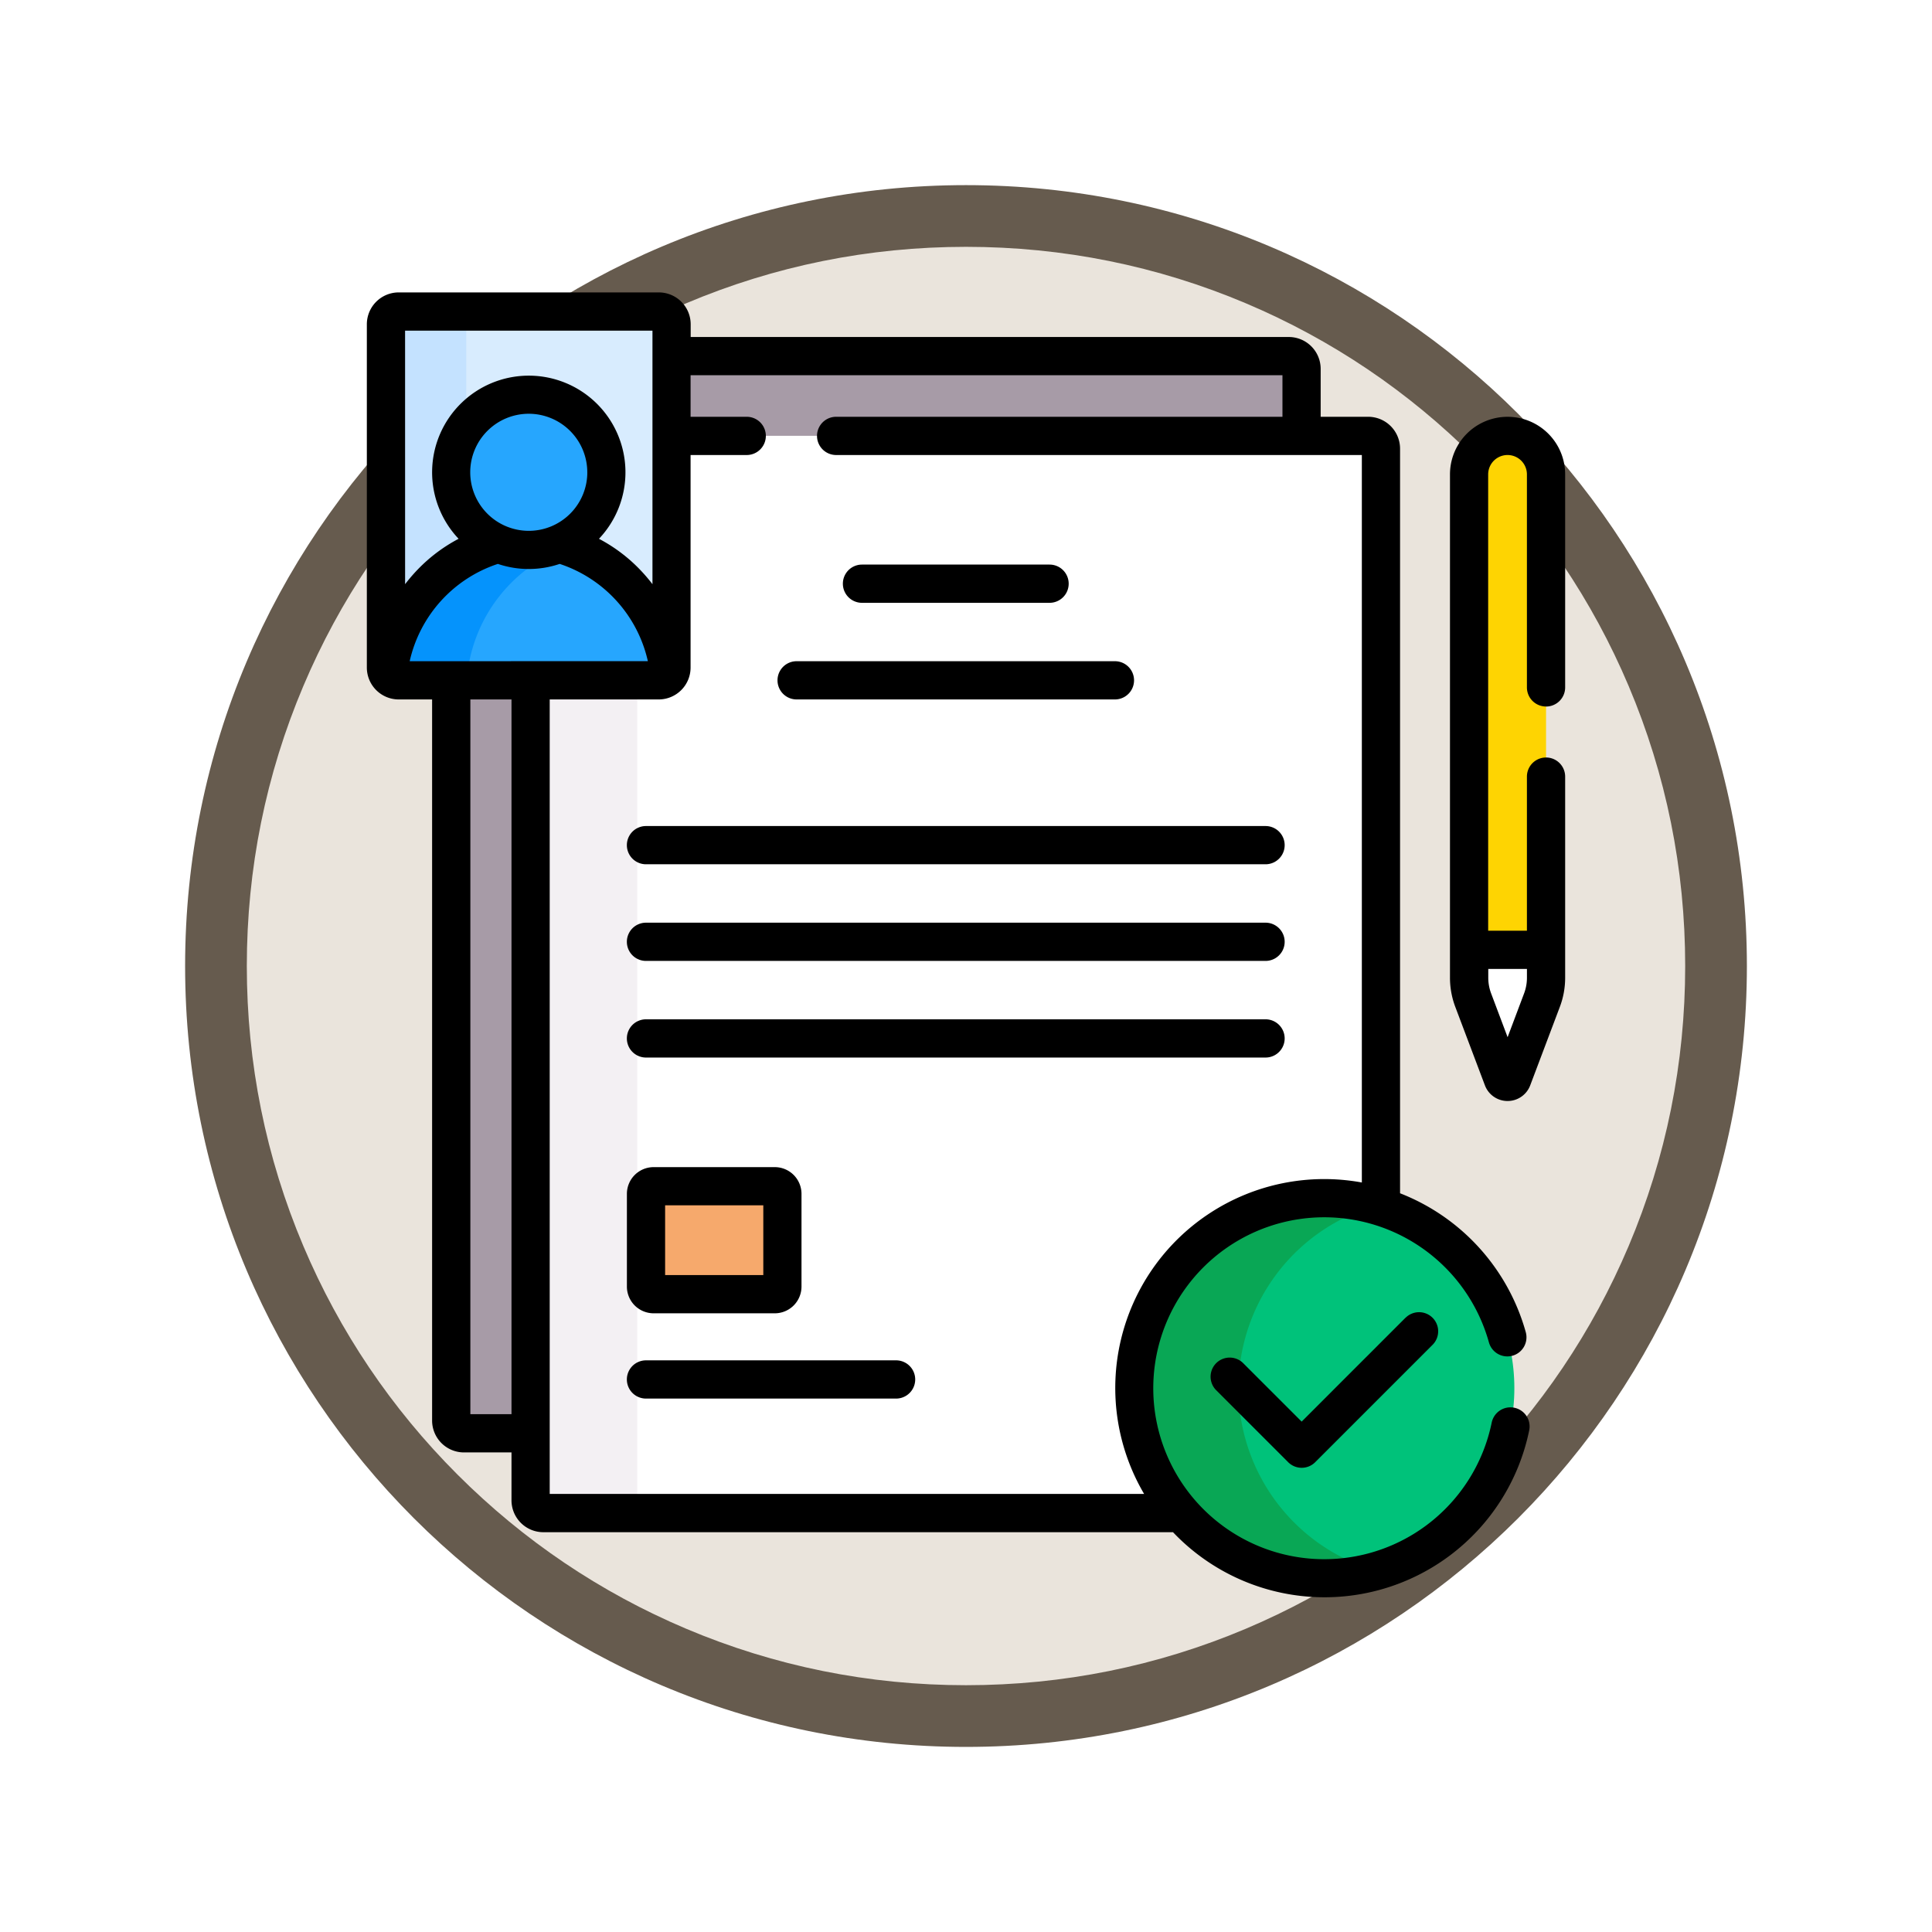 <svg xmlns="http://www.w3.org/2000/svg" xmlns:xlink="http://www.w3.org/1999/xlink" width="93.934" height="93.934" viewBox="0 0 93.934 93.934">
  <defs>
    <filter id="Trazado_982547" x="0" y="0" width="93.934" height="93.934" filterUnits="userSpaceOnUse">
      <feOffset dy="3" input="SourceAlpha"/>
      <feGaussianBlur stdDeviation="3" result="blur"/>
      <feFlood flood-opacity="0.161"/>
      <feComposite operator="in" in2="blur"/>
      <feComposite in="SourceGraphic"/>
    </filter>
  </defs>
  <g id="Grupo_1220407" data-name="Grupo 1220407" transform="translate(-1031.066 -1331.697)">
    <g id="Grupo_1219862" data-name="Grupo 1219862" transform="translate(420 137)">
      <g id="Grupo_1215985" data-name="Grupo 1215985" transform="translate(-0.229 -2679.151)">
        <g id="Grupo_1214663" data-name="Grupo 1214663" transform="translate(0 -1254.151)">
          <g id="Grupo_1214433" data-name="Grupo 1214433" transform="translate(-0.771 -2738.674)">
            <g id="Grupo_1183190" data-name="Grupo 1183190" transform="translate(1 1016.674)">
              <g id="Grupo_1179611" data-name="Grupo 1179611" transform="translate(428 4723.467)">
                <g id="Grupo_1175227" data-name="Grupo 1175227" transform="translate(-5.967 140.533)">
                  <g id="Grupo_1167337" data-name="Grupo 1167337" transform="translate(198.033 1992)">
                    <g id="Grupo_1166720" data-name="Grupo 1166720">
                      <g id="Grupo_1164305" data-name="Grupo 1164305">
                        <g id="Grupo_1163948" data-name="Grupo 1163948">
                          <g id="Grupo_1158168" data-name="Grupo 1158168">
                            <g id="Grupo_1152576" data-name="Grupo 1152576">
                              <g id="Grupo_1148633" data-name="Grupo 1148633">
                                <g id="Grupo_1148525" data-name="Grupo 1148525">
                                  <g transform="matrix(1, 0, 0, 1, -9, -6)" filter="url(#Trazado_982547)">
                                    <g id="Trazado_982547-2" data-name="Trazado 982547" transform="translate(9 6)" fill="#eae4dc">
                                      <path d="M 37.967 74.434 C 33.043 74.434 28.268 73.47 23.773 71.568 C 19.43 69.732 15.53 67.102 12.181 63.753 C 8.831 60.403 6.202 56.503 4.365 52.161 C 2.464 47.666 1.5 42.89 1.5 37.967 C 1.5 33.043 2.464 28.268 4.365 23.773 C 6.202 19.43 8.831 15.53 12.181 12.181 C 15.53 8.831 19.43 6.202 23.773 4.365 C 28.268 2.464 33.043 1.5 37.967 1.5 C 42.89 1.5 47.666 2.464 52.161 4.365 C 56.503 6.202 60.403 8.831 63.753 12.181 C 67.102 15.53 69.732 19.43 71.568 23.773 C 73.47 28.268 74.434 33.043 74.434 37.967 C 74.434 42.89 73.47 47.666 71.568 52.161 C 69.732 56.503 67.102 60.403 63.753 63.753 C 60.403 67.102 56.503 69.732 52.161 71.568 C 47.666 73.47 42.89 74.434 37.967 74.434 Z" stroke="none"/>
                                      <path d="M 37.967 3 C 33.245 3 28.666 3.924 24.357 5.747 C 20.194 7.508 16.454 10.029 13.242 13.242 C 10.029 16.454 7.508 20.194 5.747 24.357 C 3.924 28.666 3 33.245 3 37.967 C 3 42.689 3.924 47.268 5.747 51.577 C 7.508 55.74 10.029 59.48 13.242 62.692 C 16.454 65.904 20.194 68.426 24.357 70.187 C 28.666 72.009 33.245 72.934 37.967 72.934 C 42.689 72.934 47.268 72.009 51.577 70.187 C 55.74 68.426 59.48 65.904 62.692 62.692 C 65.904 59.48 68.426 55.74 70.187 51.577 C 72.009 47.268 72.934 42.689 72.934 37.967 C 72.934 33.245 72.009 28.666 70.187 24.357 C 68.426 20.194 65.904 16.454 62.692 13.242 C 59.48 10.029 55.74 7.508 51.577 5.747 C 47.268 3.924 42.689 3 37.967 3 M 37.967 0 C 58.935 0 75.934 16.998 75.934 37.967 C 75.934 58.935 58.935 75.934 37.967 75.934 C 16.998 75.934 0 58.935 0 37.967 C 0 16.998 16.998 0 37.967 0 Z" stroke="none" fill="#665b4e"/>
                                    </g>
                                  </g>
                                </g>
                              </g>
                            </g>
                          </g>
                        </g>
                      </g>
                    </g>
                  </g>
                </g>
              </g>
            </g>
          </g>
        </g>
      </g>
    </g>
    <g id="contrato_7_" data-name="contrato (7)" transform="translate(1028.008 1345.914)">
      <g id="Grupo_1220392" data-name="Grupo 1220392" transform="translate(24.996 3.098)">
        <g id="Grupo_1220391" data-name="Grupo 1220391" transform="translate(0)">
          <path id="Trazado_1169139" data-name="Trazado 1169139" d="M57.86,152.212H54V188.2a.62.62,0,0,0,.62.62H57.86V152.212Z" transform="translate(-54 -136.45)" fill="#a79ba7"/>
          <path id="Trazado_1169140" data-name="Trazado 1169140" d="M170.478,25h-30.01v4H171.1V25.62A.62.62,0,0,0,170.478,25Z" transform="translate(-129.754 -25)" fill="#a79ba7"/>
        </g>
      </g>
      <path id="Trazado_1169141" data-name="Trazado 1169141" d="M125.877,56.3H92.007V67.569a.62.62,0,0,1-.62.62H85.153v39.868a.62.62,0,0,0,.62.62H116.79A9.239,9.239,0,0,1,126.5,93.783V56.925A.62.62,0,0,0,125.877,56.3Z" transform="translate(-56.297 -49.328)" fill="#fff"/>
      <g id="Grupo_1220393" data-name="Grupo 1220393" transform="translate(28.856 18.86)">
        <path id="Trazado_1169142" data-name="Trazado 1169142" d="M90.338,192.08V152.212H85.153V192.08a.62.62,0,0,0,.62.62h5.185a.619.619,0,0,1-.62-.619Z" transform="translate(-85.153 -152.212)" fill="#f3f0f3"/>
      </g>
      <g id="Grupo_1220396" data-name="Grupo 1220396" transform="translate(74.484 6.976)">
        <g id="Grupo_1220395" data-name="Grupo 1220395">
          <path id="Trazado_1169143" data-name="Trazado 1169143" d="M453.4,259.321a3.1,3.1,0,0,0,.2,1.094l1.44,3.814a.248.248,0,0,0,.464,0l1.44-3.814a3.1,3.1,0,0,0,.2-1.094v-1.356H453.4v1.356Z" transform="translate(-453.396 -232.978)" fill="#fff"/>
          <g id="Grupo_1220394" data-name="Grupo 1220394">
            <path id="Trazado_1169144" data-name="Trazado 1169144" d="M457.139,81.291V58.176a1.872,1.872,0,0,0-3.743,0V81.291Z" transform="translate(-453.396 -56.304)" fill="#fed402"/>
          </g>
        </g>
      </g>
      <g id="Grupo_1220399" data-name="Grupo 1220399" transform="translate(58.212 44.037)">
        <g id="Grupo_1220397" data-name="Grupo 1220397" transform="translate(0)">
          <circle id="Elipse_14453" data-name="Elipse 14453" cx="9.237" cy="9.237" r="9.237" fill="#00c27a"/>
        </g>
        <g id="Grupo_1220398" data-name="Grupo 1220398" transform="translate(0 0)">
          <path id="Trazado_1169145" data-name="Trazado 1169145" d="M327.134,364.646a9.238,9.238,0,0,1,6.707-8.883,9.237,9.237,0,1,0,0,17.766A9.239,9.239,0,0,1,327.134,364.646Z" transform="translate(-322.074 -355.409)" fill="#09a755"/>
        </g>
      </g>
      <g id="Grupo_1220404" data-name="Grupo 1220404" transform="translate(21.823 0.929)">
        <g id="Grupo_1220400" data-name="Grupo 1220400" transform="translate(0)">
          <path id="Trazado_1169146" data-name="Trazado 1169146" d="M41.661,25.431H29.014a.62.62,0,0,1-.62-.62V8.12a.62.62,0,0,1,.62-.62H41.661a.62.62,0,0,1,.62.62V24.811A.62.62,0,0,1,41.661,25.431Z" transform="translate(-28.394 -7.5)" fill="#d8ecfe"/>
        </g>
        <g id="Grupo_1220401" data-name="Grupo 1220401" transform="translate(0 0)">
          <path id="Trazado_1169147" data-name="Trazado 1169147" d="M32.3,19.4V17.56a3.774,3.774,0,0,1,0-4.485V8.12a.62.62,0,0,1,.62-.62H29.014a.62.62,0,0,0-.62.62V24.811a.614.614,0,0,0,.087.312A7.653,7.653,0,0,1,32.3,19.4Z" transform="translate(-28.394 -7.5)" fill="#c4e2ff"/>
        </g>
        <path id="Trazado_1169148" data-name="Trazado 1169148" d="M37.416,98.682a3.784,3.784,0,0,1-2.926,0,7.4,7.4,0,0,0-5.393,6.325.617.617,0,0,0,.532.307H42.277a.617.617,0,0,0,.532-.307A7.4,7.4,0,0,0,37.416,98.682Z" transform="translate(-29.01 -87.384)" fill="#26a6fe"/>
        <g id="Grupo_1220402" data-name="Grupo 1220402" transform="translate(0.087 11.297)">
          <path id="Trazado_1169149" data-name="Trazado 1169149" d="M35.953,98.972a3.763,3.763,0,0,1-1.463-.294A7.4,7.4,0,0,0,29.1,105a.617.617,0,0,0,.532.307H33.5a.617.617,0,0,1-.532-.307,7.477,7.477,0,0,1,4.921-6.194q-.232-.075-.471-.131A3.762,3.762,0,0,1,35.953,98.972Z" transform="translate(-29.097 -98.677)" fill="#0593fc"/>
        </g>
        <g id="Grupo_1220403" data-name="Grupo 1220403" transform="translate(3.169 4.042)">
          <circle id="Elipse_14454" data-name="Elipse 14454" cx="3.775" cy="3.775" r="3.775" fill="#26a6fe"/>
        </g>
      </g>
      <g id="Grupo_1220405" data-name="Grupo 1220405" transform="translate(34.466 43.457)">
        <path id="Trazado_1169150" data-name="Trazado 1169150" d="M136.692,355.971H130.8a.372.372,0,0,1-.372-.372v-4.507a.372.372,0,0,1,.372-.372h5.889a.372.372,0,0,1,.372.372V355.6A.372.372,0,0,1,136.692,355.971Z" transform="translate(-130.431 -350.72)" fill="#f6a96c"/>
      </g>
      <g id="Grupo_1220406" data-name="Grupo 1220406" transform="translate(20.894 0)">
        <path id="Trazado_1169151" data-name="Trazado 1169151" d="M450.569,62.893a.929.929,0,0,0,.929-.929V51.606a2.8,2.8,0,0,0-5.6,0V76.078a4.013,4.013,0,0,0,.26,1.422l1.44,3.814a1.177,1.177,0,0,0,2.2,0l1.44-3.814a4.014,4.014,0,0,0,.26-1.422V66.3a.929.929,0,0,0-1.859,0v7.492h-1.884V51.606a.942.942,0,0,1,1.884,0V61.963a.929.929,0,0,0,.929.929Zm-.929,12.758v.427a2.16,2.16,0,0,1-.14.766l-.8,2.125-.8-2.125a2.16,2.16,0,0,1-.14-.766v-.427Z" transform="translate(-393.236 -42.758)"/>
        <path id="Trazado_1169152" data-name="Trazado 1169152" d="M76.684,54.228a.929.929,0,0,0-1.1.724,8.312,8.312,0,1,1-.134-3.9.929.929,0,0,0,1.791-.5A10.19,10.19,0,0,0,71.129,43.8V7.6A1.551,1.551,0,0,0,69.58,6.047H67.269V3.717A1.551,1.551,0,0,0,65.72,2.168H36.639v-.62A1.551,1.551,0,0,0,35.09,0H22.443a1.551,1.551,0,0,0-1.549,1.549V18.241a1.551,1.551,0,0,0,1.549,1.549h1.624V54.849A1.551,1.551,0,0,0,25.616,56.4h2.311v2.33a1.551,1.551,0,0,0,1.549,1.549H60.09a10.159,10.159,0,0,0,17.318-4.952A.929.929,0,0,0,76.684,54.228ZM22.753,1.859H34.781V14.186a8.255,8.255,0,0,0-.833-.933,7.8,7.8,0,0,0-1.768-1.274,4.7,4.7,0,1,0-6.825,0,7.8,7.8,0,0,0-1.768,1.274,8.266,8.266,0,0,0-.833.933Zm8.86,6.888A2.846,2.846,0,1,1,28.767,5.9,2.849,2.849,0,0,1,31.612,8.747ZM27.927,54.539h-2V19.79h2Zm-4.95-36.608A6.473,6.473,0,0,1,27.264,13.2a4.683,4.683,0,0,0,3.006,0,6.473,6.473,0,0,1,4.287,4.728Zm6.808,40.487V19.79h5.3a1.551,1.551,0,0,0,1.549-1.549V7.906h2.73a.929.929,0,0,0,0-1.859h-2.73V4.027H65.411v2.02h-21.7a.929.929,0,1,0,0,1.859H69.271v35.37A10.158,10.158,0,0,0,58.685,58.418Z" transform="translate(-20.894 0)"/>
        <path id="Trazado_1169153" data-name="Trazado 1169153" d="M361.453,400.411l-5.05,5.05-2.841-2.841a.929.929,0,0,0-1.314,1.314l3.5,3.5a.929.929,0,0,0,1.314,0l5.707-5.707a.929.929,0,1,0-1.314-1.314Z" transform="translate(-310.953 -350.559)"/>
        <path id="Trazado_1169154" data-name="Trazado 1169154" d="M136.02,419.054H123.86a.929.929,0,0,0,0,1.859h12.16a.929.929,0,0,0,0-1.859Z" transform="translate(-110.288 -367.131)"/>
        <path id="Trazado_1169155" data-name="Trazado 1169155" d="M124.232,350.329h5.889a1.3,1.3,0,0,0,1.3-1.3v-4.507a1.3,1.3,0,0,0-1.3-1.3h-5.889a1.3,1.3,0,0,0-1.3,1.3v4.507A1.3,1.3,0,0,0,124.232,350.329Zm.558-5.251h4.774v3.392H124.79Z" transform="translate(-110.288 -300.693)"/>
        <path id="Trazado_1169156" data-name="Trazado 1169156" d="M208.616,108.655h9.12a.929.929,0,1,0,0-1.859h-9.12a.929.929,0,0,0,0,1.859Z" transform="translate(-184.542 -93.563)"/>
        <path id="Trazado_1169157" data-name="Trazado 1169157" d="M182.966,146.572h15.476a.929.929,0,0,0,0-1.859H182.966a.929.929,0,0,0,0,1.859Z" transform="translate(-162.07 -126.782)"/>
        <path id="Trazado_1169158" data-name="Trazado 1169158" d="M123.86,211.254h30.123a.929.929,0,1,0,0-1.859H123.86a.929.929,0,1,0,0,1.859Z" transform="translate(-110.288 -183.45)"/>
        <path id="Trazado_1169159" data-name="Trazado 1169159" d="M123.86,249.171h30.123a.929.929,0,0,0,0-1.859H123.86a.929.929,0,0,0,0,1.859Z" transform="translate(-110.288 -216.668)"/>
        <path id="Trazado_1169160" data-name="Trazado 1169160" d="M123.86,287.088h30.123a.929.929,0,0,0,0-1.859H123.86a.929.929,0,0,0,0,1.859Z" transform="translate(-110.288 -249.887)"/>
      </g>
    </g>
  </g>
</svg>
